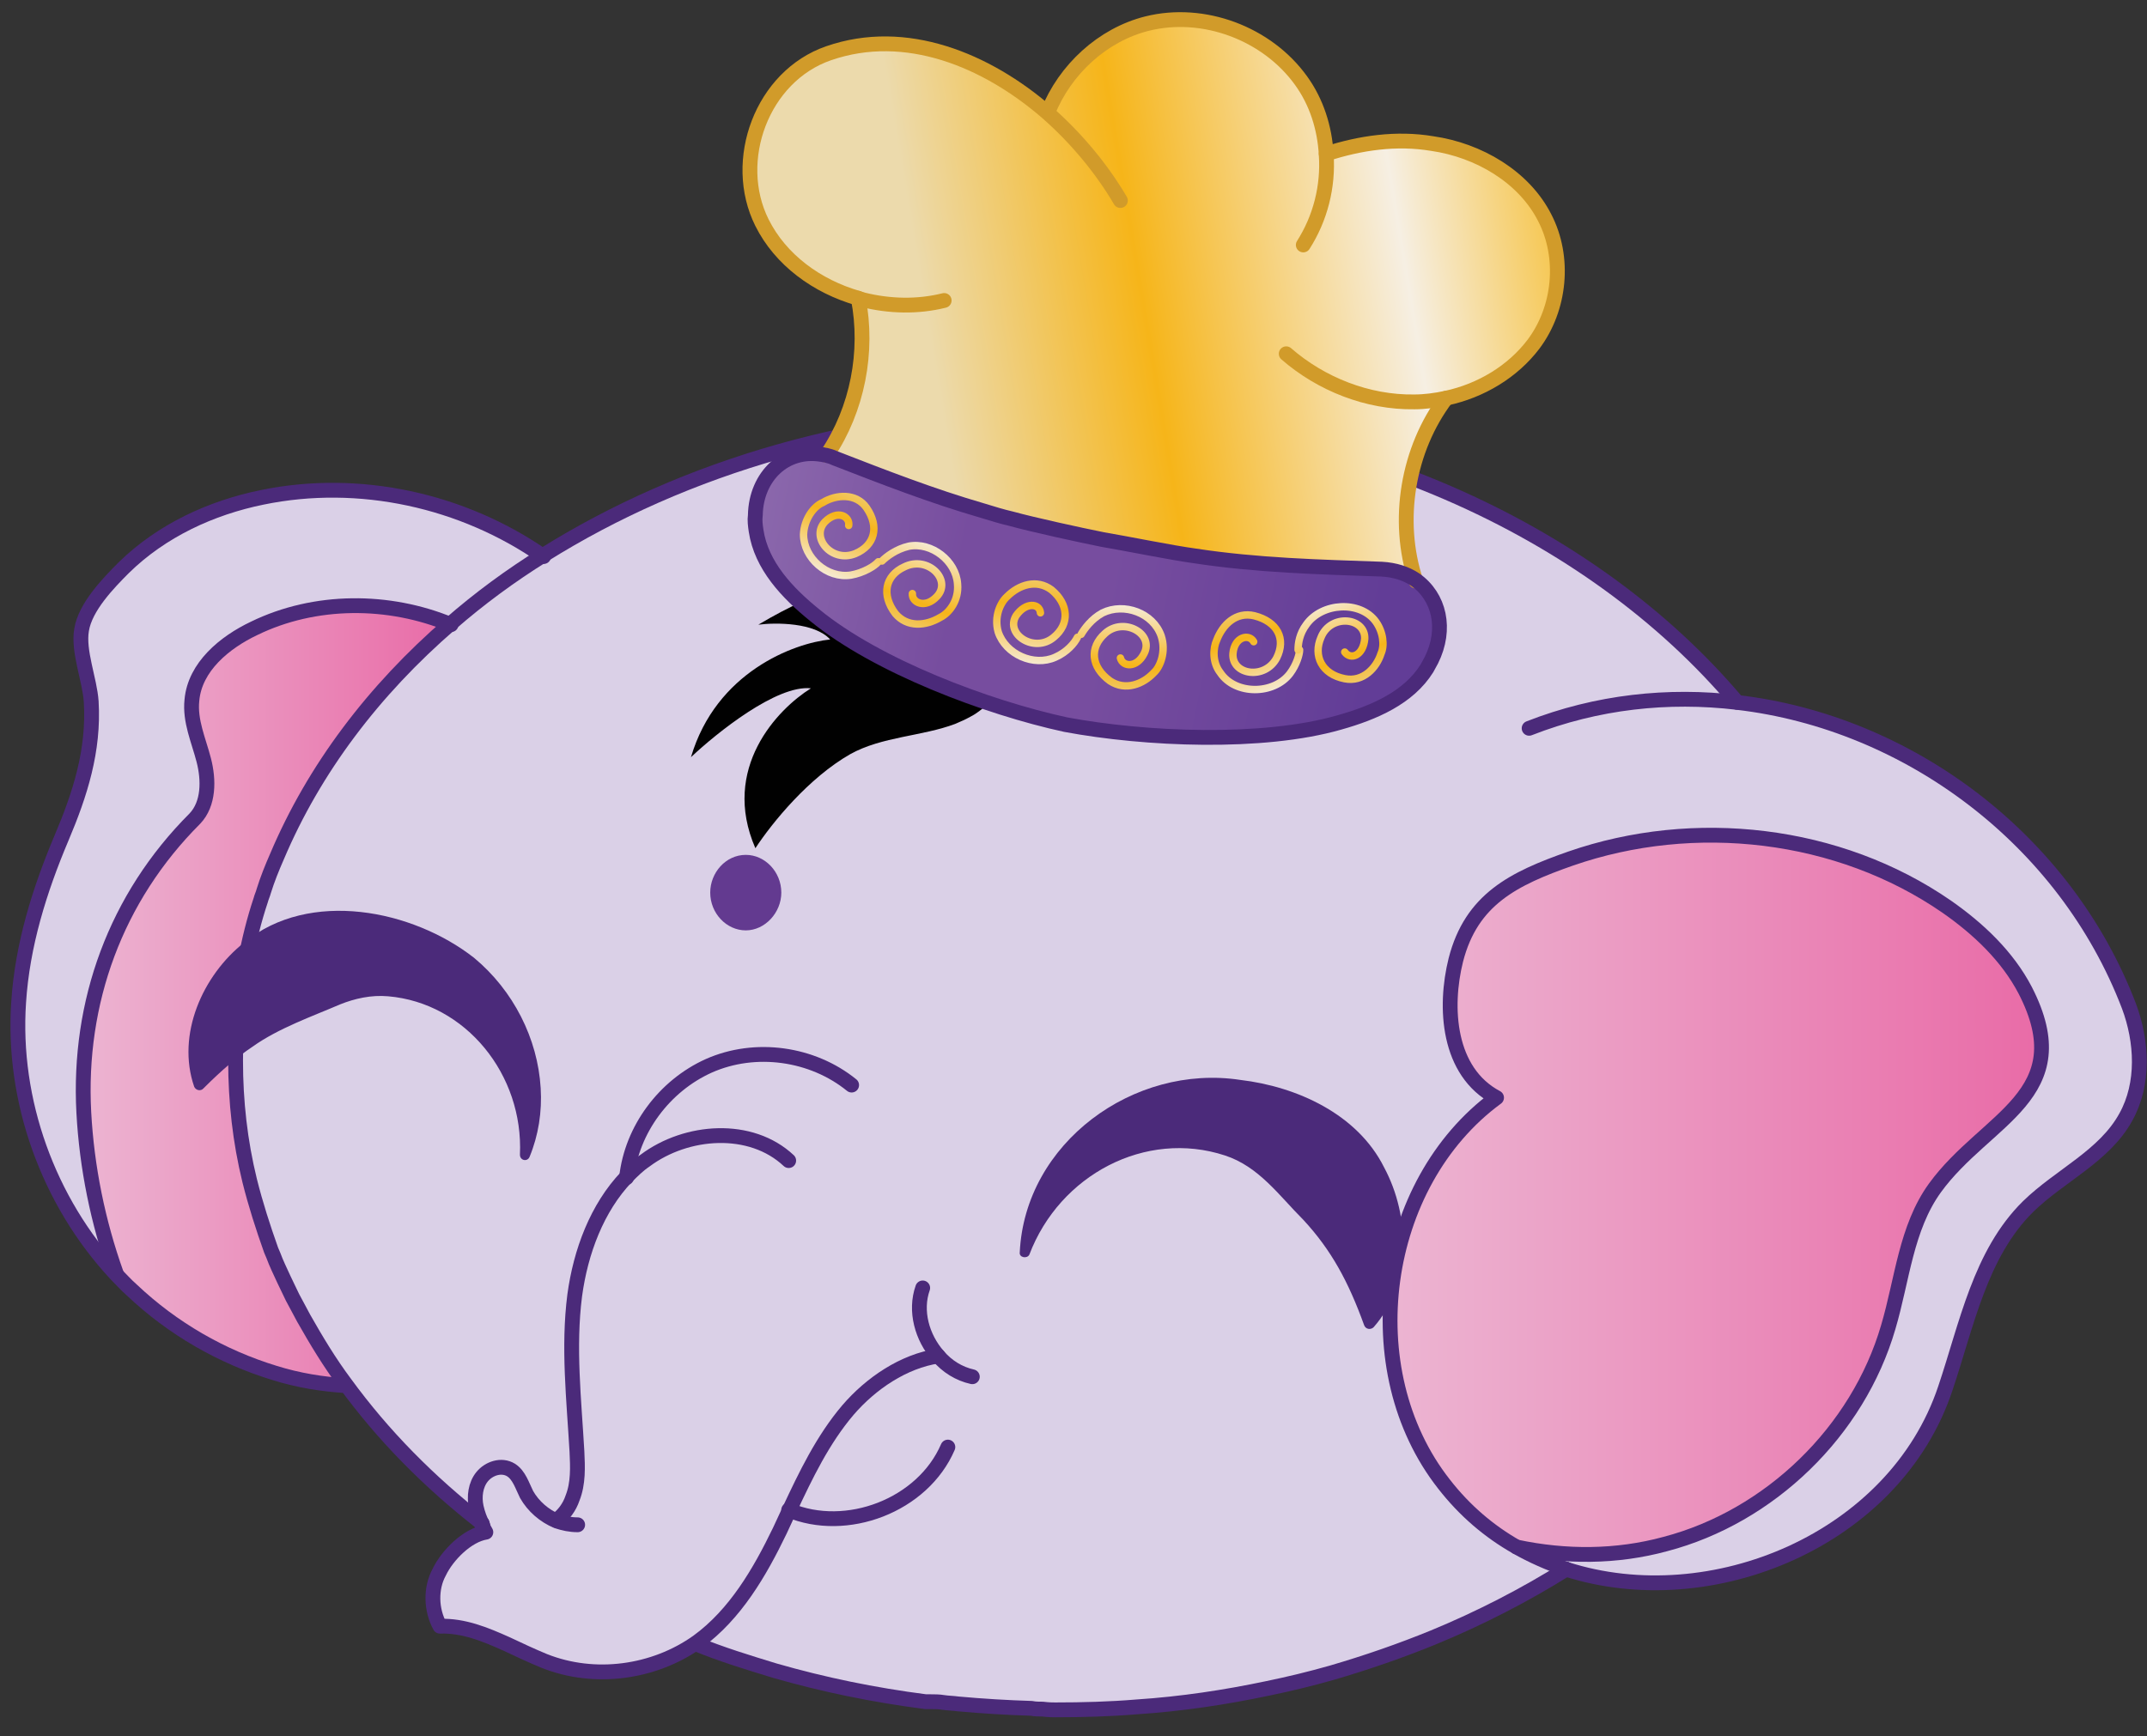<svg width="89" height="72" viewBox="0 0 89 72" fill="none" xmlns="http://www.w3.org/2000/svg">
<rect x="0" y="0" width="89" height="72" fill="#333333" stroke="none"/>
<path d="M48.041 60.064C47.948 60.125 47.887 60.156 47.795 60.217C47.795 60.217 47.795 60.217 47.795 60.187V60.156C47.887 60.156 47.948 60.125 48.041 60.064Z" fill="url(#paint0_linear_3799_5618)"/>
<path d="M48.748 60.616C48.655 60.678 48.563 60.739 48.471 60.8C48.379 60.77 48.226 60.708 48.072 60.555C48.072 60.555 48.103 60.555 48.134 60.555C48.226 60.555 48.349 60.586 48.441 60.586C48.502 60.586 48.533 60.586 48.594 60.586C48.625 60.616 48.686 60.616 48.748 60.616Z" fill="url(#paint1_linear_3799_5618)"/>
<path d="M49.76 60.186C49.699 60.186 49.668 60.217 49.607 60.248C49.607 60.217 49.576 60.217 49.576 60.217C49.515 60.125 49.484 60.033 49.423 59.971C49.392 59.941 49.361 59.88 49.331 59.849C49.3 59.787 49.239 59.726 49.177 59.665L49.147 59.634C49.085 59.542 48.993 59.45 48.932 59.388C48.932 59.388 48.932 59.358 48.962 59.358C48.993 59.388 49.024 59.419 49.085 59.45C49.331 59.665 49.545 59.91 49.76 60.186Z" fill="url(#paint2_linear_3799_5618)"/>
<path d="M49.054 59.419C48.777 59.051 48.44 58.713 48.041 58.468C47.918 58.437 47.826 58.437 47.703 58.437C47.795 58.498 47.887 58.56 48.01 58.621C48.072 58.652 48.133 58.682 48.163 58.744C48.194 58.775 48.256 58.805 48.317 58.836C48.378 58.897 48.44 58.928 48.501 58.989C48.563 59.051 48.655 59.112 48.716 59.173C48.808 59.235 48.87 59.327 48.962 59.419C49.023 59.48 49.115 59.572 49.176 59.665H49.207C49.146 59.542 49.115 59.48 49.054 59.419ZM47.795 60.186C47.703 60.279 47.611 60.34 47.488 60.432C47.488 60.432 47.519 60.432 47.55 60.432C47.642 60.371 47.734 60.309 47.826 60.248C47.887 60.186 47.979 60.156 48.072 60.094C47.949 60.125 47.887 60.156 47.795 60.186ZM48.593 60.616C48.532 60.616 48.501 60.616 48.44 60.616C48.348 60.616 48.225 60.585 48.133 60.585C48.133 60.585 48.102 60.585 48.072 60.585C48.225 60.708 48.378 60.8 48.471 60.831C48.563 60.77 48.655 60.708 48.747 60.647C48.685 60.616 48.624 60.616 48.593 60.616Z" fill="url(#paint3_linear_3799_5618)"/>
<path d="M83.952 41.064C86.193 45.423 82.325 46.344 80.208 49.26C79.01 50.917 78.857 53.066 78.274 55.03C77.015 59.358 73.363 62.888 69.035 64.023C67.04 64.545 64.891 64.576 62.866 64.115C61.73 63.471 60.717 62.611 59.858 61.506C56.144 56.779 57.187 49.045 62.037 45.484C60.011 44.41 59.858 41.74 60.349 39.775C60.993 37.258 62.743 36.399 65.106 35.57C70.232 33.79 76.217 34.465 80.699 37.565C82.019 38.517 83.216 39.652 83.952 41.064Z" fill="url(#paint4_linear_3799_5618)" stroke="#4B2A7A" stroke-width="0.307" stroke-miterlimit="10"/>
<path d="M10.502 26.055C13.05 24.858 16.089 24.827 18.667 25.902C13.142 30.69 9.766 37.043 9.766 44.042C9.766 48.922 11.423 53.526 14.309 57.455C13.357 57.393 12.375 57.24 11.393 56.933C9.183 56.258 7.157 55.091 5.469 53.495C5.223 53.28 5.008 53.035 4.793 52.82C4.026 50.671 3.566 48.4 3.443 46.129C3.197 41.525 4.763 37.228 8.047 33.943C8.661 33.33 8.63 32.347 8.415 31.519C8.2 30.69 7.863 29.861 7.924 29.032C8.047 27.651 9.275 26.638 10.502 26.055Z" fill="url(#paint5_linear_3799_5618)"/>
<path d="M22.534 23.047C21.153 23.907 19.864 24.858 18.667 25.902C16.089 24.827 13.019 24.827 10.502 26.055C9.275 26.638 8.047 27.651 7.924 29.032C7.832 29.892 8.2 30.69 8.415 31.519C8.63 32.347 8.63 33.33 8.047 33.943C4.763 37.228 3.197 41.555 3.443 46.129C3.566 48.4 4.026 50.671 4.793 52.82C2 49.812 0.496 45.638 0.773 41.555C0.926 39.192 1.632 36.921 2.553 34.741C3.32 32.931 3.903 31.12 3.781 29.094C3.719 28.173 3.228 27.007 3.382 26.116C3.535 25.165 4.487 24.183 5.131 23.538C6.696 22.003 8.753 21.052 10.871 20.622C14.892 19.763 19.189 20.714 22.534 23.047Z" fill="#DAD0E7" stroke="#4B2A7A" stroke-width="0.307" stroke-miterlimit="10"/>
<path d="M49.76 60.186C49.545 59.91 49.33 59.634 49.054 59.419C48.777 59.051 48.44 58.713 48.041 58.468C47.918 58.437 47.826 58.437 47.703 58.437C47.795 58.498 47.887 58.56 48.01 58.621C48.071 58.652 48.133 58.682 48.163 58.744C48.194 58.775 48.256 58.805 48.317 58.836C48.378 58.897 48.44 58.928 48.501 58.989C48.562 59.051 48.655 59.112 48.716 59.173C48.808 59.235 48.87 59.327 48.962 59.419C49.023 59.48 49.115 59.572 49.176 59.665C49.176 59.695 49.207 59.695 49.207 59.695C49.269 59.757 49.299 59.818 49.361 59.88C49.391 59.91 49.422 59.971 49.453 60.002C49.514 60.094 49.575 60.186 49.606 60.248C49.606 60.279 49.637 60.279 49.637 60.279C49.667 60.309 49.698 60.371 49.698 60.401C49.667 60.371 49.667 60.309 49.637 60.279C49.667 60.217 49.698 60.217 49.76 60.186Z" fill="#DAD0E7"/>
<path d="M88.249 41.74C85.61 34.834 79.103 29.984 72.012 29.155C65.935 21.942 55.53 17.215 43.743 17.215C35.733 17.215 28.366 19.425 22.534 23.078C21.153 23.937 19.864 24.919 18.667 25.932C13.142 30.721 9.766 37.074 9.766 44.072C9.766 46.681 10.226 49.167 11.116 51.562C11.883 53.649 12.958 55.644 14.308 57.485C15.168 58.652 16.119 59.757 17.163 60.8C18.053 61.66 18.974 62.489 19.987 63.286C20.048 63.44 20.14 63.593 20.232 63.747C19.465 63.87 18.667 64.698 18.329 65.404C17.991 66.08 17.991 66.939 18.36 67.614C19.342 67.584 20.201 67.921 21.061 68.32C21.583 68.566 22.074 68.811 22.596 69.026C24.621 69.824 27.077 69.517 28.857 68.228C29.931 68.627 31.006 68.996 32.111 69.333C34.106 69.916 36.193 70.346 38.372 70.592H38.403C38.403 70.592 38.434 70.592 38.464 70.592C38.495 70.592 38.556 70.592 38.587 70.592C38.955 70.653 39.354 70.653 39.723 70.714C40.398 70.714 41.104 70.714 41.779 70.714C42.117 70.776 42.424 70.837 42.761 70.868V70.899C43.099 70.899 43.406 70.899 43.743 70.899C44.542 70.899 45.34 70.868 46.138 70.837C48.839 70.438 51.509 70.008 54.21 69.609C54.517 69.517 54.855 69.456 55.162 69.364C56.635 68.965 58.047 68.443 59.397 67.891C61.362 67.093 63.203 66.141 64.891 65.067C70.907 67.001 78.519 63.839 80.607 57.578C81.497 54.938 82.049 51.991 84.044 50.027C85.364 48.738 87.206 47.94 88.096 46.313C88.925 44.932 88.832 43.213 88.249 41.74ZM80.208 49.26C79.011 50.917 78.857 53.066 78.274 55.03C77.016 59.358 73.363 62.888 69.035 64.023C67.04 64.545 64.891 64.576 62.866 64.115C61.73 63.471 60.717 62.611 59.858 61.506C56.144 56.779 57.187 49.045 62.037 45.484C60.011 44.41 59.858 41.74 60.349 39.775C60.993 37.258 62.743 36.399 65.106 35.57C70.232 33.79 76.217 34.465 80.699 37.565C82.019 38.486 83.216 39.622 83.952 41.034C86.193 45.392 82.356 46.344 80.208 49.26Z" fill="#DAD0E7"/>
<path d="M42.272 51.931C42.486 47.388 46.998 44.104 51.418 44.779C53.751 45.055 56.268 46.191 57.373 48.401C58.478 50.457 58.508 53.251 56.943 55.031C56.82 55.154 56.605 55.123 56.544 54.939C55.9 53.158 55.194 51.839 54.027 50.58C53.014 49.567 52.186 48.37 50.774 47.91C47.489 46.836 43.929 48.708 42.67 52.023C42.578 52.207 42.241 52.146 42.272 51.931Z" fill="#4B2A7A"/>
<path d="M8.048 45.055C7.311 42.907 8.385 40.451 10.135 39.07C12.836 36.86 17.102 37.72 19.65 39.715C21.277 41.065 22.29 43.06 22.413 45.117C22.474 46.099 22.32 47.081 21.952 47.971C21.86 48.186 21.553 48.125 21.553 47.879C21.706 44.564 19.312 41.587 16.09 41.311C15.384 41.249 14.708 41.403 14.095 41.648C12.959 42.139 11.547 42.631 10.473 43.398C9.828 43.828 9.184 44.38 8.447 45.117C8.324 45.27 8.109 45.209 8.048 45.055Z" fill="#4B2A7A"/>
<path d="M25.973 48.83C26.188 46.835 27.538 45.024 29.38 44.195C31.313 43.336 33.677 43.673 35.303 44.993" stroke="#4B2A7A" stroke-width="0.614" stroke-miterlimit="10" stroke-linecap="round" stroke-linejoin="round"/>
<path d="M23.057 63.041C23.364 62.826 23.609 62.489 23.732 62.12C23.977 61.506 23.947 60.831 23.916 60.187C23.793 58.038 23.548 55.859 23.824 53.71C24.07 51.899 24.745 50.088 25.973 48.799C26.218 48.554 26.464 48.308 26.74 48.124C28.459 46.835 31.129 46.651 32.694 48.124" stroke="#4B2A7A" stroke-width="0.614" stroke-miterlimit="10" stroke-linecap="round" stroke-linejoin="round"/>
<path d="M64.921 65.067C70.937 67.001 78.549 63.839 80.637 57.578C81.527 54.938 82.079 51.991 84.074 50.027C85.394 48.738 87.236 47.94 88.126 46.313C88.893 44.932 88.801 43.182 88.249 41.709C85.609 34.803 79.102 29.953 72.012 29.125C69.157 28.787 66.21 29.094 63.387 30.199" stroke="#4B2A7A" stroke-width="0.614" stroke-miterlimit="10" stroke-linecap="round" stroke-linejoin="round"/>
<path d="M62.865 64.146C63.51 64.514 64.216 64.821 64.922 65.067" stroke="#4B2A7A" stroke-width="0.614" stroke-miterlimit="10" stroke-linecap="round" stroke-linejoin="round"/>
<path d="M62.866 64.146C61.73 63.501 60.717 62.642 59.858 61.537C56.144 56.81 57.187 49.075 62.037 45.515C60.011 44.441 59.858 41.77 60.349 39.806C60.993 37.289 62.743 36.429 65.106 35.601C70.232 33.821 76.217 34.496 80.699 37.596C82.019 38.517 83.216 39.652 83.952 41.064C86.193 45.423 82.325 46.343 80.208 49.259C79.01 50.917 78.857 53.065 78.274 55.03C77.015 59.358 73.363 62.887 69.035 64.023C67.009 64.576 64.891 64.576 62.866 64.146Z" stroke="#4B2A7A" stroke-width="0.614" stroke-miterlimit="10" stroke-linecap="round" stroke-linejoin="round"/>
<path d="M20.017 63.256C19.895 63.01 19.802 62.765 19.741 62.489C19.649 62.059 19.71 61.568 19.987 61.23C20.263 60.892 20.785 60.708 21.184 60.954C21.521 61.169 21.644 61.598 21.828 61.967C22.105 62.458 22.565 62.857 23.087 63.072C23.363 63.164 23.639 63.225 23.946 63.225" stroke="#4B2A7A" stroke-width="0.614" stroke-miterlimit="10" stroke-linecap="round" stroke-linejoin="round"/>
<path d="M18.698 25.902C16.12 24.827 13.051 24.827 10.534 26.055C9.306 26.638 8.078 27.651 7.955 29.032C7.863 29.892 8.232 30.69 8.447 31.519C8.661 32.347 8.661 33.33 8.078 33.943C4.794 37.228 3.229 41.555 3.474 46.129C3.597 48.4 4.057 50.671 4.825 52.82" stroke="#4B2A7A" stroke-width="0.614" stroke-miterlimit="10" stroke-linecap="round" stroke-linejoin="round"/>
<path d="M14.309 57.455C13.357 57.393 12.375 57.24 11.393 56.933C9.183 56.258 7.157 55.091 5.469 53.495C5.223 53.28 5.008 53.035 4.793 52.82C2 49.812 0.496 45.638 0.773 41.555C0.926 39.192 1.632 36.921 2.553 34.741C3.32 32.931 3.903 31.119 3.781 29.094C3.719 28.173 3.228 27.007 3.382 26.116C3.535 25.165 4.487 24.183 5.131 23.538C6.696 22.003 8.753 21.052 10.871 20.622C14.892 19.794 19.189 20.745 22.534 23.078" stroke="#4B2A7A" stroke-width="0.614" stroke-miterlimit="10" stroke-linecap="round" stroke-linejoin="round"/>
<path d="M72.012 29.124C65.935 21.911 55.53 17.154 43.743 17.154C35.733 17.154 28.366 19.364 22.534 23.016C21.153 23.876 19.864 24.827 18.667 25.871C15.475 28.633 13.019 31.887 11.485 35.509C11.27 36 11.085 36.46 10.932 36.951C10.901 37.074 10.84 37.197 10.809 37.32C10.533 38.148 10.318 39.008 10.165 39.867C9.888 41.218 9.766 42.599 9.766 43.98C9.766 45.668 9.95 47.326 10.349 48.953C10.594 49.935 10.901 50.886 11.239 51.838C11.27 51.899 11.3 51.991 11.331 52.053C11.454 52.39 11.607 52.697 11.761 53.035C11.883 53.28 12.006 53.557 12.129 53.802C12.283 54.078 12.436 54.385 12.589 54.661C13.111 55.582 13.664 56.503 14.308 57.363C15.874 59.511 17.777 61.445 19.987 63.164" stroke="#4B2A7A" stroke-width="0.614" stroke-miterlimit="10" stroke-linecap="round" stroke-linejoin="round"/>
<path d="M64.922 65.067C63.204 66.141 61.362 67.093 59.428 67.891C58.078 68.443 56.666 68.934 55.193 69.364C54.333 69.609 53.443 69.824 52.553 70.008C50.803 70.377 48.992 70.653 47.12 70.776C46.015 70.868 44.88 70.899 43.744 70.899C43.652 70.899 43.468 70.899 43.222 70.868C43.069 70.868 42.915 70.868 42.762 70.837C41.749 70.806 40.736 70.745 39.723 70.653C39.508 70.622 39.293 70.622 39.109 70.592C38.925 70.561 38.741 70.561 38.587 70.561C38.526 70.561 38.495 70.561 38.465 70.561C38.434 70.561 38.434 70.561 38.403 70.561C38.373 70.561 38.373 70.561 38.373 70.561C36.224 70.285 34.137 69.855 32.111 69.272C31.006 68.934 29.901 68.597 28.857 68.167" stroke="#4B2A7A" stroke-width="0.614" stroke-miterlimit="10" stroke-linecap="round" stroke-linejoin="round"/>
<path d="M40.889 29.247C40.705 29.401 40.49 29.585 40.245 29.708C40.03 29.83 39.815 29.922 39.6 30.015C38.219 30.536 36.562 30.536 35.242 31.273C33.523 32.255 32.019 34.097 31.313 35.171C29.87 31.856 32.234 29.401 33.615 28.541C32.203 28.388 29.717 30.383 28.643 31.396C29.686 27.866 32.909 26.669 34.413 26.515C33.768 25.809 32.172 25.809 31.436 25.902C32.725 25.134 33.891 24.613 34.904 24.336C35.334 24.213 35.733 24.121 36.132 24.091C36.961 25.38 37.943 26.577 39.109 27.682C39.631 28.234 40.245 28.756 40.889 29.247Z" fill="#010101"/>
<path d="M35.578 12.366C33.859 11.875 32.355 10.77 31.588 9.235C30.299 6.657 31.588 3.158 34.351 2.207C37.574 1.071 40.919 2.483 43.405 4.662C44.111 2.882 45.677 1.439 47.518 0.979C49.851 0.396 52.491 1.378 53.903 3.342C54.547 4.232 54.885 5.307 54.946 6.412C56.358 5.951 57.862 5.736 59.335 5.982C61.269 6.258 63.141 7.363 64.001 9.051C64.86 10.709 64.645 12.827 63.54 14.3C62.681 15.435 61.361 16.234 59.919 16.541C58.353 18.658 57.862 21.605 58.66 24.122C58.292 23.846 57.831 23.692 57.279 23.692C54.67 23.6 52.122 23.508 49.513 23.14C48.593 23.017 46.628 22.618 45.707 22.464C44.786 22.25 42.853 21.82 41.932 21.605C41.533 21.513 41.134 21.39 40.735 21.267C38.617 20.654 36.653 19.886 34.596 19.088C34.473 19.027 34.351 18.996 34.228 18.965L34.258 18.935C35.548 16.97 36.008 14.576 35.578 12.366Z" fill="url(#paint6_linear_3799_5618)"/>
<path d="M58.69 24.091C59.642 24.767 59.949 26.086 59.335 27.375C59.273 27.498 59.212 27.59 59.151 27.713C58.383 28.941 56.941 29.555 55.529 29.954C52.337 30.875 47.456 30.66 44.172 30.046C40.919 29.34 36.345 27.621 33.767 25.503C32.631 24.582 31.557 23.447 31.342 22.004C31.311 21.789 31.281 21.574 31.311 21.36C31.342 19.733 32.57 18.597 34.043 18.843C34.105 18.843 34.166 18.873 34.227 18.873C34.35 18.904 34.473 18.935 34.596 18.996C36.652 19.794 38.617 20.561 40.734 21.175C41.133 21.298 41.532 21.421 41.931 21.513C42.822 21.759 44.786 22.188 45.707 22.372C46.628 22.526 48.592 22.925 49.513 23.048C52.122 23.447 54.669 23.508 57.278 23.6C57.862 23.662 58.322 23.815 58.69 24.091Z" fill="url(#paint7_linear_3799_5618)"/>
<path d="M35.578 12.367C36.007 14.577 35.547 16.971 34.288 18.843L34.258 18.874" stroke="#D19B2A" stroke-width="0.614" stroke-miterlimit="10" stroke-linecap="round" stroke-linejoin="round"/>
<path d="M46.444 8.315C45.707 7.057 44.664 5.767 43.405 4.663C40.888 2.483 37.543 1.102 34.351 2.207C31.588 3.159 30.299 6.658 31.588 9.236C32.355 10.771 33.859 11.876 35.578 12.367C35.64 12.397 35.701 12.397 35.763 12.428C36.867 12.704 38.034 12.735 39.139 12.459" stroke="#D19B2A" stroke-width="0.614" stroke-miterlimit="10" stroke-linecap="round" stroke-linejoin="round"/>
<path d="M54.976 6.381C56.388 5.921 57.892 5.706 59.365 5.952C61.299 6.228 63.171 7.333 64.03 9.021C64.89 10.678 64.675 12.796 63.57 14.27C62.711 15.405 61.391 16.203 59.948 16.51C59.519 16.602 59.058 16.664 58.628 16.664C56.695 16.694 54.761 15.927 53.318 14.669" stroke="#D19B2A" stroke-width="0.614" stroke-miterlimit="10" stroke-linecap="round" stroke-linejoin="round"/>
<path d="M58.69 24.092C57.861 21.575 58.352 18.628 59.949 16.51" stroke="#D19B2A" stroke-width="0.614" stroke-miterlimit="10" stroke-linecap="round" stroke-linejoin="round"/>
<path d="M43.435 4.663C44.142 2.882 45.707 1.44 47.548 0.979C49.881 0.396 52.521 1.378 53.933 3.343C54.577 4.233 54.915 5.307 54.976 6.412C55.068 7.732 54.731 9.052 54.025 10.157" stroke="#D19B2A" stroke-width="0.614" stroke-miterlimit="10" stroke-linecap="round" stroke-linejoin="round"/>
<path d="M59.335 27.375C59.273 27.498 59.212 27.59 59.151 27.713C58.383 28.941 56.941 29.555 55.529 29.954C52.337 30.875 47.456 30.66 44.172 30.046C40.919 29.34 36.345 27.621 33.767 25.503C32.631 24.582 31.557 23.447 31.342 22.004C31.311 21.789 31.281 21.574 31.311 21.36C31.342 19.733 32.57 18.597 34.043 18.843C34.105 18.843 34.166 18.873 34.227 18.873C34.35 18.904 34.473 18.935 34.596 18.996C36.652 19.794 38.617 20.561 40.734 21.175C41.133 21.298 41.532 21.421 41.931 21.513C42.822 21.759 44.786 22.188 45.707 22.372C46.628 22.526 48.592 22.925 49.513 23.048C52.122 23.447 54.669 23.508 57.278 23.6C57.831 23.631 58.291 23.784 58.66 24.03C59.672 24.736 59.979 26.086 59.335 27.375Z" stroke="#4B2A7A" stroke-width="0.614" stroke-miterlimit="10" stroke-linecap="round" stroke-linejoin="round"/>
<path d="M35.181 21.789C35.242 21.421 34.721 21.114 34.199 21.636C33.585 22.28 34.475 23.355 35.457 22.956C36.255 22.618 36.47 21.851 35.918 21.053C35.488 20.439 34.659 20.5 34.107 20.838C33.738 20.991 33.339 21.513 33.309 22.157C33.309 23.14 34.291 23.999 35.273 23.846C35.795 23.754 36.255 23.477 36.409 23.293" stroke="url(#paint8_linear_3799_5618)" stroke-width="0.307" stroke-linecap="round"/>
<path d="M37.821 24.613C37.79 24.981 38.343 25.258 38.834 24.736C39.478 24.061 38.465 23.017 37.483 23.508C36.685 23.876 36.532 24.674 37.115 25.442C37.606 26.025 38.373 25.963 38.987 25.595C39.356 25.411 39.755 24.889 39.693 24.214C39.632 23.262 38.619 22.465 37.667 22.649C37.146 22.771 36.747 23.078 36.562 23.262" stroke="url(#paint9_linear_3799_5618)" stroke-width="0.307" stroke-linecap="round"/>
<path d="M43.13 25.411C43.099 25.012 42.516 24.951 42.117 25.534C41.656 26.301 42.884 27.099 43.682 26.424C44.357 25.872 44.296 25.043 43.59 24.46C42.976 23.999 42.239 24.245 41.748 24.736C41.472 24.982 41.196 25.565 41.38 26.209C41.687 27.13 42.853 27.652 43.743 27.253C44.234 27.038 44.541 26.67 44.664 26.424" stroke="url(#paint10_linear_3799_5618)" stroke-width="0.307" stroke-linecap="round"/>
<path d="M46.445 27.284C46.537 27.652 47.12 27.713 47.427 27.099C47.857 26.271 46.568 25.565 45.801 26.271C45.156 26.854 45.217 27.652 46.015 28.235C46.66 28.665 47.397 28.358 47.826 27.897C48.103 27.652 48.348 27.007 48.133 26.363C47.796 25.411 46.599 24.982 45.709 25.411C45.248 25.657 44.941 26.086 44.818 26.301" stroke="url(#paint11_linear_3799_5618)" stroke-width="0.307" stroke-linecap="round"/>
<path d="M51.969 26.608C51.785 26.27 51.171 26.393 51.11 27.099C51.048 27.989 52.43 28.204 52.921 27.283C53.32 26.485 52.952 25.779 52 25.534C51.233 25.35 50.68 25.902 50.435 26.547C50.281 26.884 50.25 27.468 50.588 27.897C51.202 28.818 52.798 28.818 53.473 27.928C53.749 27.56 53.872 27.13 53.872 26.946" stroke="url(#paint12_linear_3799_5618)" stroke-width="0.307" stroke-linecap="round"/>
<path d="M55.744 27.038C55.99 27.375 56.512 27.191 56.573 26.485C56.604 25.595 55.161 25.442 54.762 26.424C54.424 27.191 54.793 27.959 55.744 28.143C56.512 28.296 57.064 27.682 57.248 27.099C57.402 26.762 57.34 26.209 57.033 25.779C56.389 24.889 54.793 24.981 54.148 25.902C53.872 26.27 53.81 26.669 53.81 26.946" stroke="url(#paint13_linear_3799_5618)" stroke-width="0.307" stroke-linecap="round"/>
<path d="M30.915 35.447C31.713 35.447 32.388 36.153 32.388 37.012C32.388 37.841 31.713 38.578 30.915 38.578C30.117 38.578 29.441 37.872 29.441 37.012C29.441 36.184 30.086 35.447 30.915 35.447Z" fill="#633A90"/>
<path d="M38.249 53.404C37.912 54.355 38.219 55.46 38.894 56.227C39.262 56.657 39.753 56.964 40.306 57.087" stroke="#4B2A7A" stroke-width="0.614" stroke-miterlimit="10" stroke-linecap="round" stroke-linejoin="round"/>
<path d="M32.693 62.612C35.087 63.624 38.249 62.427 39.292 60.003" stroke="#4B2A7A" stroke-width="0.614" stroke-miterlimit="10" stroke-linecap="round" stroke-linejoin="round"/>
<path d="M38.894 56.227C37.452 56.442 36.101 57.363 35.15 58.468C34.106 59.696 33.4 61.169 32.725 62.612C32.602 62.888 32.449 63.195 32.326 63.471C31.497 65.19 30.484 66.939 28.919 68.075C27.108 69.364 24.652 69.702 22.565 68.873C22.043 68.658 21.522 68.413 21 68.167C20.11 67.768 19.22 67.4 18.237 67.43C17.869 66.755 17.838 65.865 18.207 65.19C18.544 64.484 19.373 63.655 20.14 63.532C20.048 63.379 19.987 63.225 19.895 63.072" stroke="#4B2A7A" stroke-width="0.614" stroke-miterlimit="10" stroke-linecap="round" stroke-linejoin="round"/>
<defs>
<linearGradient id="paint0_linear_3799_5618" x1="47.801" y1="60.156" x2="48.056" y2="60.156" gradientUnits="userSpaceOnUse">
<stop stop-color="#ECDAAC"/>
<stop offset="0.341" stop-color="#F6B519"/>
<stop offset="0.758" stop-color="#F6EFE3"/>
<stop offset="1" stop-color="#F6C64E"/>
</linearGradient>
<linearGradient id="paint1_linear_3799_5618" x1="48.06" y1="60.682" x2="48.741" y2="60.682" gradientUnits="userSpaceOnUse">
<stop stop-color="#ECDAAC"/>
<stop offset="0.341" stop-color="#F6B519"/>
<stop offset="0.758" stop-color="#F6EFE3"/>
<stop offset="1" stop-color="#F6C64E"/>
</linearGradient>
<linearGradient id="paint2_linear_3799_5618" x1="48.931" y1="59.787" x2="49.76" y2="59.787" gradientUnits="userSpaceOnUse">
<stop stop-color="#ECDAAC"/>
<stop offset="0.341" stop-color="#F6B519"/>
<stop offset="0.758" stop-color="#F6EFE3"/>
<stop offset="1" stop-color="#F6C64E"/>
</linearGradient>
<linearGradient id="paint3_linear_3799_5618" x1="47.509" y1="59.612" x2="49.185" y2="59.612" gradientUnits="userSpaceOnUse">
<stop stop-color="#ECDAAC"/>
<stop offset="0.341" stop-color="#F6B519"/>
<stop offset="0.758" stop-color="#F6EFE3"/>
<stop offset="1" stop-color="#F6C64E"/>
</linearGradient>
<linearGradient id="paint4_linear_3799_5618" x1="57.623" y1="49.545" x2="84.635" y2="49.545" gradientUnits="userSpaceOnUse">
<stop stop-color="#ECB5D2"/>
<stop offset="1" stop-color="#E96BA7"/>
</linearGradient>
<linearGradient id="paint5_linear_3799_5618" x1="3.417" y1="41.289" x2="18.685" y2="41.289" gradientUnits="userSpaceOnUse">
<stop stop-color="#ECB5D2"/>
<stop offset="1" stop-color="#E96BA7"/>
</linearGradient>
<linearGradient id="paint6_linear_3799_5618" x1="38.607" y1="14.415" x2="64.549" y2="10.085" gradientUnits="userSpaceOnUse">
<stop stop-color="#ECDAAC"/>
<stop offset="0.341" stop-color="#F6B519"/>
<stop offset="0.758" stop-color="#F6EFE3"/>
<stop offset="1" stop-color="#F6C64E"/>
</linearGradient>
<linearGradient id="paint7_linear_3799_5618" x1="30.98" y1="22.77" x2="59.209" y2="28.544" gradientUnits="userSpaceOnUse">
<stop stop-color="#8B68AC"/>
<stop offset="0.306" stop-color="#774D9F"/>
<stop offset="0.52" stop-color="#774D9F"/>
<stop offset="0.911" stop-color="#623D97"/>
</linearGradient>
<linearGradient id="paint8_linear_3799_5618" x1="36.123" y1="19.604" x2="33.615" y2="25.489" gradientUnits="userSpaceOnUse">
<stop stop-color="#ECDAAC"/>
<stop offset="0.341" stop-color="#F6B519"/>
<stop offset="0.758" stop-color="#F6EFE3"/>
<stop offset="1" stop-color="#F6C64E"/>
</linearGradient>
<linearGradient id="paint9_linear_3799_5618" x1="37.017" y1="26.919" x2="39.214" y2="20.911" gradientUnits="userSpaceOnUse">
<stop stop-color="#ECDAAC"/>
<stop offset="0.341" stop-color="#F6B519"/>
<stop offset="0.758" stop-color="#F6EFE3"/>
<stop offset="1" stop-color="#F6C64E"/>
</linearGradient>
<linearGradient id="paint10_linear_3799_5618" x1="43.364" y1="22.988" x2="42.613" y2="29.339" gradientUnits="userSpaceOnUse">
<stop stop-color="#ECDAAC"/>
<stop offset="0.341" stop-color="#F6B519"/>
<stop offset="0.758" stop-color="#F6EFE3"/>
<stop offset="1" stop-color="#F6C64E"/>
</linearGradient>
<linearGradient id="paint11_linear_3799_5618" x1="46.306" y1="29.759" x2="46.725" y2="23.375" gradientUnits="userSpaceOnUse">
<stop stop-color="#ECDAAC"/>
<stop offset="0.341" stop-color="#F6B519"/>
<stop offset="0.758" stop-color="#F6EFE3"/>
<stop offset="1" stop-color="#F6C64E"/>
</linearGradient>
<linearGradient id="paint12_linear_3799_5618" x1="51.17" y1="24.315" x2="53.083" y2="30.419" gradientUnits="userSpaceOnUse">
<stop stop-color="#ECDAAC"/>
<stop offset="0.341" stop-color="#F6B519"/>
<stop offset="0.758" stop-color="#F6EFE3"/>
<stop offset="1" stop-color="#F6C64E"/>
</linearGradient>
<linearGradient id="paint13_linear_3799_5618" x1="56.562" y1="29.313" x2="54.333" y2="23.319" gradientUnits="userSpaceOnUse">
<stop stop-color="#ECDAAC"/>
<stop offset="0.341" stop-color="#F6B519"/>
<stop offset="0.758" stop-color="#F6EFE3"/>
<stop offset="1" stop-color="#F6C64E"/>
</linearGradient>
</defs>
</svg>

